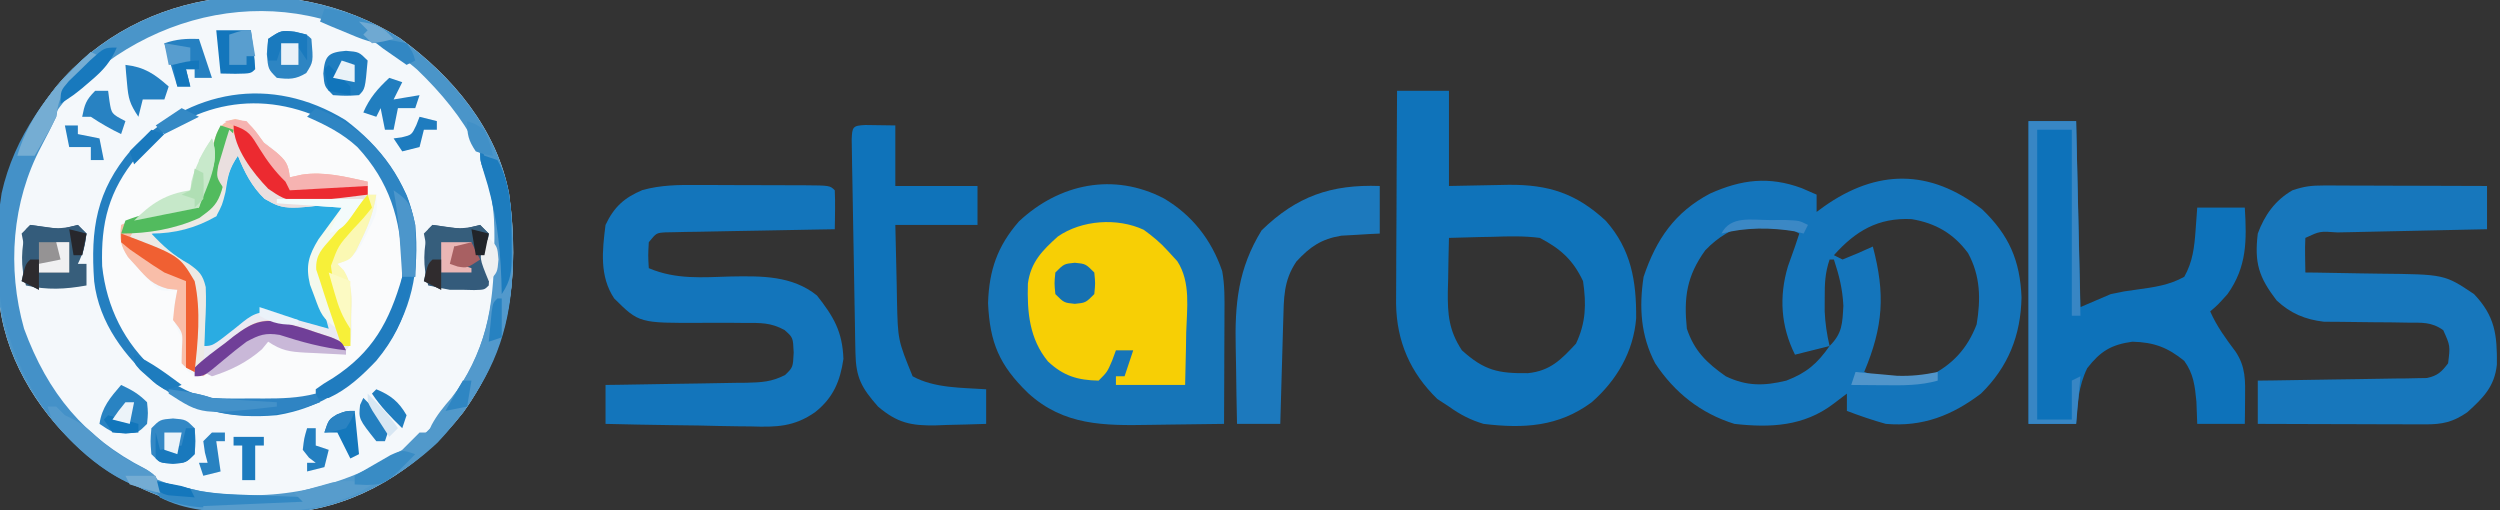 <?xml version="1.0" encoding="UTF-8"?>
<svg version="1.1" xmlns="http://www.w3.org/2000/svg" width="578" height="118">
<rect width="100%" height="100%" fill="#333333" stroke="none"/>
<path d="M0 0 C12.077 8.698 22.462 20.998 25.277 36.05 C27.752 54.566 25.735 71.12 14.656 86.539 C5.532 98.081 -6.702 106.697 -21.438 109.188 C-40.775 111.184 -56.877 108.461 -72.438 96.188 C-82.535 87.905 -90.689 75.268 -92.438 62.188 C-94.147 42.741 -91.845 26.882 -79.438 11.188 C-59.873 -12.145 -25.312 -15.942 0 0 Z " fill="#F4F8FB" transform="translate(92.438,8.812)"/>
<path d="M0 0 C6.231 5.948 8.798 11.859 9.125 20.375 C8.961 29.165 6.039 36.479 -0.25 42.625 C-6.932 47.686 -13.747 50.358 -22.25 49.625 C-25.312 48.777 -28.282 47.756 -31.25 46.625 C-31.25 45.305 -31.25 43.985 -31.25 42.625 C-32.281 43.409 -33.312 44.193 -34.375 45 C-41.212 50.196 -48.966 50.561 -57.25 49.625 C-65.035 47.21 -71.098 42.395 -75.566 35.633 C-78.916 29.261 -79.326 22.673 -78.25 15.625 C-75.324 6.919 -71.018 0.672 -62.898 -3.617 C-55.578 -6.903 -49.271 -7.661 -41.688 -4.875 C-39.986 -4.133 -39.986 -4.133 -38.25 -3.375 C-38.25 -2.055 -38.25 -0.735 -38.25 0.625 C-37.693 0.215 -37.136 -0.195 -36.562 -0.617 C-24.292 -9.281 -12.075 -9.358 0 0 Z M-34.25 10.625 C-33.26 11.12 -33.26 11.12 -32.25 11.625 C-29.89 10.689 -27.554 9.692 -25.25 8.625 C-22.341 19.612 -22.832 27.074 -27.25 37.625 C-21.938 39.506 -17.748 40.14 -12.25 38.625 C-6.84 35.973 -3.395 32.223 -1.25 26.625 C-0.277 20.786 -0.36 15.394 -3.25 10.125 C-6.592 5.606 -10.767 3.203 -16.297 2.285 C-24.026 1.911 -29.248 5.017 -34.25 10.625 Z M-64 9.5 C-68.288 15.455 -68.983 20.385 -68.25 27.625 C-66.489 32.81 -63.692 35.49 -59.25 38.625 C-54.374 40.957 -50.388 40.869 -45.25 39.625 C-40.561 37.822 -38.13 35.724 -35.25 31.625 C-37.89 32.285 -40.53 32.945 -43.25 33.625 C-46.535 27.056 -46.964 20.157 -44.875 13.188 C-44.351 11.661 -43.811 10.139 -43.25 8.625 C-42.92 7.635 -42.59 6.645 -42.25 5.625 C-50.027 1.209 -57.976 3.202 -64 9.5 Z M-35.25 11.625 C-36.314 14.816 -36.383 17.15 -36.375 20.5 C-36.378 21.529 -36.38 22.557 -36.383 23.617 C-36.26 26.4 -35.879 28.917 -35.25 31.625 C-32.29 28.665 -32.297 26.452 -32.062 22.312 C-32.263 18.362 -33.029 15.364 -34.25 11.625 C-34.58 11.625 -34.91 11.625 -35.25 11.625 Z " fill="#1475BB" transform="translate(458.25,48.375)"/>
<path d="M0 0 C6.496 3.839 10.998 9.56 13.462 16.794 C14.072 20.101 14.013 23.377 13.988 26.727 C13.987 27.453 13.985 28.18 13.984 28.929 C13.978 31.242 13.966 33.554 13.953 35.867 C13.948 37.439 13.944 39.01 13.939 40.582 C13.928 44.427 13.911 48.272 13.891 52.117 C9.641 52.192 5.391 52.246 1.14 52.282 C-0.302 52.297 -1.744 52.317 -3.186 52.344 C-13.827 52.532 -23.134 52.561 -31.422 44.992 C-38.035 38.585 -40.264 33.374 -40.672 24.18 C-40.427 16.619 -38.523 11.03 -33.535 5.312 C-24.169 -3.464 -11.595 -6.048 0 0 Z " fill="#1675B8" transform="translate(269.109,45.883)"/>
<path d="M0 0 C3.96 0 7.92 0 12 0 C12 7.26 12 14.52 12 22 C18.88 21.882 18.88 21.882 25.76 21.73 C34.978 21.651 41.379 23.68 48.238 30.027 C54.131 36.625 55.363 44.047 55.277 52.641 C54.642 60.334 50.783 66.944 45 72 C37.349 77.67 29.267 78.127 20 77 C16.945 76.083 14.581 74.854 12 73 C10.67 72.134 10.67 72.134 9.312 71.25 C3.054 65.161 -0.078 57.984 -0.227 49.27 C-0.227 46.974 -0.216 44.678 -0.195 42.383 C-0.192 41.171 -0.19 39.958 -0.187 38.709 C-0.176 34.848 -0.15 30.986 -0.125 27.125 C-0.115 24.503 -0.106 21.88 -0.098 19.258 C-0.076 12.838 -0.041 6.419 0 0 Z M12 34 C11.912 37.208 11.859 40.416 11.812 43.625 C11.787 44.529 11.762 45.432 11.736 46.363 C11.678 51.686 11.972 55.415 15 60 C20.175 64.671 23.396 65.358 30.238 65.277 C35.437 64.755 37.958 62.124 41.375 58.438 C43.678 53.566 43.774 49.298 43 44 C40.667 39.064 37.802 36.523 33 34 C29.359 33.525 25.789 33.621 22.125 33.75 C21.15 33.768 20.176 33.786 19.172 33.805 C16.78 33.852 14.391 33.917 12 34 Z " fill="#0F73BA" transform="translate(323,21)"/>
<path d="M0 0 C3.681 0.701 4.458 2.521 6.625 5.5 C7.512 6.181 8.399 6.861 9.312 7.562 C11.729 9.587 12.296 10.433 12.625 13.5 C13.553 13.294 14.481 13.088 15.438 12.875 C20.623 12.096 25.565 13.393 30.625 14.5 C30.625 15.49 30.625 16.48 30.625 17.5 C31.285 17.5 31.945 17.5 32.625 17.5 C32.016 21.263 30.937 24.335 29.25 27.75 C28.83 28.621 28.41 29.493 27.977 30.391 C26.625 32.5 26.625 32.5 23.625 33.5 C24.115 34.001 24.605 34.503 25.109 35.02 C27.16 38.375 26.991 41.383 26.875 45.188 C26.87 45.877 26.865 46.566 26.859 47.275 C26.78 52.345 26.78 52.345 25.625 53.5 C20.256 53.033 15.39 51.59 10.273 49.926 C6.959 49.393 5.569 49.92 2.625 51.5 C0.812 52.818 -0.96 54.197 -2.688 55.625 C-3.571 56.349 -4.454 57.074 -5.363 57.82 C-6.359 58.652 -6.359 58.652 -7.375 59.5 C-11.25 57.625 -11.25 57.625 -12.375 56.5 C-12.344 54.829 -12.344 54.829 -12.312 53.125 C-12.05 49.402 -12.05 49.402 -14.375 46.5 C-14 42.812 -14 42.812 -13.375 39.5 C-14.111 39.423 -14.847 39.345 -15.605 39.266 C-19.063 38.31 -20.335 36.926 -22.688 34.25 C-23.734 33.098 -23.734 33.098 -24.801 31.922 C-26.591 29.168 -26.712 27.719 -26.375 24.5 C-20.488 21.924 -14.814 20.344 -8.375 20.5 C-8.109 19.308 -7.844 18.115 -7.57 16.887 C-7.214 15.32 -6.857 13.754 -6.5 12.188 C-6.326 11.402 -6.152 10.616 -5.973 9.807 C-5.712 8.671 -5.712 8.671 -5.445 7.512 C-5.288 6.815 -5.131 6.119 -4.969 5.401 C-4.005 2.316 -3.253 0.685 0 0 Z " fill="#EAEAF2" transform="translate(54.375,27.5)"/>
<path d="M0 0 C7.035 5.77 13.93 12.805 15.036 22.211 C15.918 34.11 14.526 43.113 6.812 52.562 C-0.227 59.784 -7.201 63.477 -17.302 63.968 C-25.585 64.074 -32.351 63.378 -39.188 58.312 C-40.257 57.585 -40.257 57.585 -41.348 56.844 C-48.01 51.763 -52.735 43.601 -54.188 35.312 C-55.093 23.52 -53.742 15.236 -46.125 6.062 C-34.085 -6.554 -14.811 -10.473 0 0 Z M-26.188 -1.688 C-27.973 0.991 -28.579 2.316 -29.258 5.324 C-29.519 6.46 -29.519 6.46 -29.785 7.619 C-30.046 8.798 -30.046 8.798 -30.312 10 C-30.494 10.797 -30.676 11.595 -30.863 12.416 C-31.31 14.38 -31.75 16.346 -32.188 18.312 C-33.406 18.457 -34.624 18.601 -35.879 18.75 C-38.999 19.141 -42.055 19.622 -45.125 20.312 C-46.252 20.56 -46.252 20.56 -47.402 20.812 C-49.196 21.158 -49.196 21.158 -50.188 22.312 C-50.696 25.768 -50.356 27.066 -48.359 29.988 C-47.56 30.858 -46.761 31.729 -45.938 32.625 C-45.149 33.508 -44.36 34.391 -43.547 35.301 C-41.197 37.745 -41.197 37.745 -37.188 37.312 C-37.394 38.385 -37.6 39.458 -37.812 40.562 C-38.202 44.461 -37.949 45.1 -36.188 48.312 C-36.208 49.323 -36.229 50.334 -36.25 51.375 C-36.485 54.33 -36.485 54.33 -34.688 56.188 C-34.193 56.559 -33.697 56.93 -33.188 57.312 C-29.635 55.74 -26.9 53.542 -23.875 51.125 C-18.703 47.339 -18.703 47.339 -14.5 47.125 C-11.33 48.261 -8.179 49.43 -5.051 50.676 C-2.681 51.485 -0.667 51.613 1.812 51.312 C3.784 49.341 3.042 45.685 3.062 43 C3.083 42.323 3.104 41.645 3.125 40.947 C3.158 36.76 2.776 34.346 -0.188 31.312 C0.416 31.083 1.019 30.854 1.641 30.617 C4.42 28.947 5.167 27.34 6.562 24.438 C6.99 23.574 7.418 22.71 7.859 21.82 C9.049 19.136 9.049 19.136 8.812 15.312 C8.152 15.312 7.492 15.312 6.812 15.312 C6.812 14.322 6.812 13.332 6.812 12.312 C0.509 10.933 -4.837 9.901 -11.188 11.312 C-11.394 10.591 -11.6 9.869 -11.812 9.125 C-13.584 5.502 -16.052 3.795 -19.188 1.312 C-19.848 0.323 -20.508 -0.667 -21.188 -1.688 C-23.688 -2.188 -23.688 -2.188 -26.188 -1.688 Z " fill="#FAFBFC" transform="translate(78.188,29.688)"/>
<path d="M0 0 C0.841 0 1.681 0 2.547 0 C3.451 0.005 4.354 0.011 5.284 0.016 C6.212 0.017 7.14 0.019 8.097 0.02 C11.062 0.026 14.026 0.038 16.991 0.051 C19.001 0.056 21.011 0.061 23.021 0.065 C27.949 0.076 32.876 0.093 37.804 0.114 C37.804 3.414 37.804 6.714 37.804 10.114 C36.567 10.139 35.33 10.164 34.056 10.189 C29.485 10.283 24.913 10.384 20.342 10.486 C18.36 10.529 16.378 10.571 14.396 10.611 C11.554 10.668 8.712 10.732 5.87 10.797 C4.533 10.822 4.533 10.822 3.168 10.848 C-0.836 10.55 -0.836 10.55 -4.196 12.114 C-4.268 13.466 -4.28 14.822 -4.259 16.176 C-4.238 17.475 -4.217 18.775 -4.196 20.114 C-3.299 20.123 -2.402 20.132 -1.477 20.142 C1.885 20.186 5.247 20.248 8.609 20.321 C10.058 20.349 11.507 20.37 12.956 20.385 C27.981 20.54 27.981 20.54 34.804 25.114 C39.67 30.229 40.157 34.56 40.085 41.387 C39.559 46.492 36.912 49.113 33.241 52.426 C29.931 54.718 27.444 55.239 23.516 55.227 C22.655 55.227 21.795 55.227 20.908 55.227 C19.983 55.222 19.058 55.216 18.105 55.211 C17.155 55.21 16.204 55.208 15.225 55.207 C12.189 55.201 9.153 55.189 6.116 55.176 C4.059 55.171 2.001 55.166 -0.057 55.162 C-5.104 55.151 -10.15 55.134 -15.196 55.114 C-15.196 51.814 -15.196 48.514 -15.196 45.114 C-13.97 45.099 -12.743 45.084 -11.48 45.069 C-6.934 45.011 -2.389 44.934 2.156 44.851 C4.124 44.818 6.092 44.79 8.061 44.767 C10.888 44.734 13.715 44.681 16.542 44.625 C17.424 44.619 18.305 44.612 19.213 44.606 C20.444 44.576 20.444 44.576 21.7 44.546 C22.421 44.535 23.143 44.524 23.887 44.512 C26.375 43.995 27.276 43.116 28.804 41.114 C29.312 37.06 29.312 37.06 27.682 33.451 C24.93 31.491 22.731 31.728 19.378 31.707 C17.471 31.674 17.471 31.674 15.525 31.641 C14.18 31.63 12.836 31.621 11.491 31.614 C8.87 31.596 6.249 31.565 3.628 31.52 C2.464 31.513 1.299 31.506 0.1 31.498 C-4.235 30.992 -7.633 29.572 -10.841 26.578 C-14.978 21.168 -16.005 17.881 -15.196 11.114 C-13.611 6.818 -11.197 3.437 -7.196 1.114 C-4.44 0.195 -2.836 -0.009 0 0 Z " fill="#1777BC" transform="translate(537.196,42.886)"/>
<path d="M0 0 C0.877 0 1.754 0.001 2.658 0.001 C4.501 0.004 6.344 0.012 8.187 0.025 C11.02 0.043 13.852 0.045 16.686 0.045 C18.478 0.05 20.27 0.056 22.062 0.062 C22.913 0.064 23.764 0.065 24.641 0.066 C30.583 0.114 30.583 0.114 31.699 1.23 C31.771 2.75 31.783 4.272 31.762 5.793 C31.753 6.619 31.744 7.446 31.734 8.297 C31.723 8.935 31.711 9.573 31.699 10.23 C29.852 10.26 29.852 10.26 27.967 10.291 C23.409 10.366 18.85 10.455 14.292 10.548 C12.317 10.586 10.342 10.621 8.367 10.652 C5.532 10.698 2.698 10.756 -0.137 10.816 C-1.466 10.834 -1.466 10.834 -2.823 10.851 C-3.644 10.871 -4.464 10.891 -5.31 10.912 C-6.034 10.925 -6.758 10.938 -7.504 10.952 C-9.552 11.088 -9.552 11.088 -11.301 13.23 C-11.468 16.314 -11.468 16.314 -11.301 19.23 C-5 21.906 1.042 21.344 7.736 21.152 C14.823 21.029 21.866 20.952 27.574 25.543 C31.413 30.397 33.488 33.899 33.699 40.23 C32.934 45.39 31.342 49.172 27.221 52.471 C22.332 55.942 18.138 56.013 12.293 55.816 C11.328 55.808 10.362 55.799 9.368 55.791 C6.31 55.757 3.256 55.682 0.199 55.605 C-1.884 55.575 -3.967 55.548 -6.051 55.523 C-11.135 55.458 -16.218 55.354 -21.301 55.23 C-21.301 52.26 -21.301 49.29 -21.301 46.23 C-20.14 46.216 -18.98 46.201 -17.784 46.186 C-13.475 46.128 -9.167 46.051 -4.858 45.968 C-2.994 45.935 -1.129 45.907 0.735 45.884 C3.416 45.85 6.096 45.798 8.777 45.742 C9.61 45.736 10.442 45.729 11.3 45.723 C14.761 45.635 17.121 45.531 20.226 43.917 C22.034 42.156 22.034 42.156 22.199 38.73 C22.05 35.272 22.05 35.272 20.087 33.533 C16.918 31.804 14.594 31.877 10.992 31.895 C9.029 31.875 9.029 31.875 7.025 31.855 C4.958 31.852 2.892 31.855 0.825 31.87 C-13.54 31.932 -13.54 31.932 -19.301 26.23 C-22.711 21.115 -22.065 15.185 -21.301 9.23 C-19.352 5.091 -16.959 2.925 -12.763 1.168 C-8.421 -0.008 -4.475 -0.038 0 0 Z " fill="#1375BB" transform="translate(161.301,42.77)"/>
<path d="M0 0 C3.63 0 7.26 0 11 0 C11.33 14.19 11.66 28.38 12 43 C14.31 42.01 16.62 41.02 19 40 C22.133 39.34 22.133 39.34 25.125 38.938 C29.022 38.406 32.533 37.925 36 36 C37.967 32.507 38.339 29.146 38.625 25.188 C38.811 22.62 38.811 22.62 39 20 C42.63 20 46.26 20 50 20 C50.455 27.588 50.519 33.649 46 40 C43.75 42.5 43.75 42.5 42 44 C43.52 47.455 45.626 50.315 47.879 53.316 C50.241 56.864 50.107 60.061 50.062 64.188 C50.053 65.274 50.044 66.361 50.035 67.48 C50.024 68.312 50.012 69.143 50 70 C46.37 70 42.74 70 39 70 C38.938 68.309 38.876 66.618 38.812 64.875 C38.463 61.258 38.16 58.414 36 55.438 C32.128 52.291 28.98 51.133 24 51 C19.084 51.692 16.624 53.2 13.562 57.125 C11.541 61.284 11.281 65.427 11 70 C7.37 70 3.74 70 0 70 C0 46.9 0 23.8 0 0 Z " fill="#0D72BA" transform="translate(469,28)"/>
<path d="M0 0 C12.077 8.698 22.462 20.998 25.277 36.05 C27.752 54.566 25.735 71.12 14.656 86.539 C5.532 98.081 -6.702 106.697 -21.438 109.188 C-40.775 111.184 -56.877 108.461 -72.438 96.188 C-82.535 87.905 -90.689 75.268 -92.438 62.188 C-94.147 42.741 -91.845 26.882 -79.438 11.188 C-59.873 -12.145 -25.312 -15.942 0 0 Z M-76.438 13.188 C-88.26 27.195 -90.704 42.469 -89.438 60.188 C-87.05 74.112 -79.348 86.343 -68.438 95.188 C-53.723 105.577 -38.671 107.985 -21.004 105.754 C-5.825 102.508 5.773 93.627 14.562 81.188 C20.63 71.1 23.136 61.097 23.062 49.375 C23.054 47.791 23.054 47.791 23.045 46.175 C22.678 30.12 15.405 18.235 3.945 7.223 C-20.513 -13.667 -54.89 -9.195 -76.438 13.188 Z " fill="#4A95C9" transform="translate(92.438,8.812)"/>
<path d="M0 0 C2.106 1.519 3.83 2.944 5.574 4.871 C6.301 5.665 7.028 6.459 7.777 7.277 C10.913 12.14 9.987 18.198 9.824 23.746 C9.806 24.911 9.788 26.077 9.77 27.277 C9.723 30.142 9.651 33.007 9.574 35.871 C4.294 35.871 -0.986 35.871 -6.426 35.871 C-6.426 35.211 -6.426 34.551 -6.426 33.871 C-5.766 33.871 -5.106 33.871 -4.426 33.871 C-3.766 31.891 -3.106 29.911 -2.426 27.871 C-3.746 27.871 -5.066 27.871 -6.426 27.871 C-6.715 28.655 -7.003 29.439 -7.301 30.246 C-8.426 32.871 -8.426 32.871 -10.426 34.871 C-15.258 34.778 -18.558 33.796 -22.137 30.438 C-26.436 25.214 -26.977 18.991 -26.777 12.422 C-26.091 7.439 -23.469 4.813 -19.863 1.559 C-14.339 -2.266 -6.109 -2.843 0 0 Z " fill="#F7CF05" transform="translate(264.426,53.129)"/>
<path d="M0 0 C3.467 0.049 3.467 0.049 6.934 0.098 C6.934 4.718 6.934 9.338 6.934 14.098 C13.204 14.098 19.474 14.098 25.934 14.098 C25.934 17.068 25.934 20.038 25.934 23.098 C19.664 23.098 13.394 23.098 6.934 23.098 C7.021 27.619 7.128 32.139 7.246 36.66 C7.269 37.937 7.291 39.214 7.314 40.529 C7.522 49.736 7.522 49.736 10.934 58.098 C15.98 60.873 22.266 60.714 27.934 61.098 C27.934 63.738 27.934 66.378 27.934 69.098 C24.891 69.206 21.852 69.285 18.809 69.348 C17.953 69.381 17.097 69.415 16.215 69.449 C10.578 69.536 7.393 68.888 2.934 65.098 C-0.899 60.747 -2.181 58.401 -2.288 52.654 C-2.311 51.516 -2.334 50.378 -2.358 49.206 C-2.378 47.973 -2.398 46.739 -2.418 45.469 C-2.441 44.209 -2.464 42.949 -2.488 41.651 C-2.536 38.983 -2.582 36.316 -2.624 33.649 C-2.679 30.223 -2.743 26.797 -2.809 23.372 C-2.871 20.113 -2.925 16.853 -2.98 13.594 C-3.004 12.358 -3.028 11.123 -3.053 9.85 C-3.07 8.716 -3.087 7.581 -3.104 6.412 C-3.121 5.408 -3.138 4.403 -3.155 3.368 C-3.04 0.432 -2.933 0.139 0 0 Z " fill="#0F73BA" transform="translate(200.066,28.902)"/>
<path d="M0 0 C2.757 2.603 4.864 4.739 6.625 8.125 C9.173 11.209 9.415 11.423 13.109 11.805 C14.656 11.858 16.203 11.88 17.75 11.875 C18.543 11.896 19.336 11.916 20.152 11.938 C22.101 11.984 24.051 11.996 26 12 C22.289 18.68 22.289 18.68 19.688 21.562 C17.739 23.866 17.739 23.866 18.062 26.625 C18.372 27.739 18.681 28.852 19 30 C19.247 30.933 19.495 31.867 19.75 32.828 C20.478 35.559 21.231 38.281 22 41 C21.264 40.795 20.528 40.59 19.77 40.379 C18.794 40.109 17.818 39.84 16.812 39.562 C15.85 39.296 14.887 39.029 13.895 38.754 C12.939 38.505 11.984 38.256 11 38 C10.172 37.722 9.345 37.443 8.492 37.156 C4.764 36.922 3.175 38.653 0.312 40.938 C-4.837 45 -4.837 45 -7 45 C-6.945 43.938 -6.889 42.876 -6.832 41.781 C-6.535 33.318 -6.535 33.318 -10.516 26.227 C-13.51 24.096 -13.51 24.096 -16.629 22.383 C-17.411 21.926 -18.194 21.47 -19 21 C-19 20.34 -19 19.68 -19 19 C-16.876 18.33 -14.751 17.664 -12.625 17 C-11.442 16.629 -10.258 16.258 -9.039 15.875 C-6 15 -6 15 -4 15 C-3.897 14.196 -3.794 13.391 -3.688 12.562 C-2.849 8.218 -1.472 4.165 0 0 Z " fill="#2AACE2" transform="translate(54,35)"/>
<path d="M0 0 C0 3.63 0 7.26 0 11 C-1.212 11.056 -1.212 11.056 -2.449 11.113 C-3.518 11.179 -4.586 11.245 -5.688 11.312 C-6.743 11.371 -7.799 11.429 -8.887 11.488 C-13.492 12.245 -16.117 14.043 -19.25 17.438 C-22.269 21.858 -22.165 25.879 -22.316 31.172 C-22.337 31.854 -22.358 32.537 -22.379 33.24 C-22.445 35.41 -22.504 37.58 -22.562 39.75 C-22.606 41.225 -22.649 42.701 -22.693 44.176 C-22.8 47.784 -22.902 51.392 -23 55 C-26.3 55 -29.6 55 -33 55 C-33.1 50.626 -33.172 46.252 -33.22 41.877 C-33.24 40.394 -33.267 38.91 -33.302 37.426 C-33.536 27.228 -32.765 19.135 -27.312 10.25 C-19.194 2.351 -11.213 -0.4 0 0 Z " fill="#1C79BD" transform="translate(319,43)"/>
<path d="M0 0 C8.158 6.127 14.22 14.11 16.168 24.27 C17.217 35.026 15.288 44.275 8.961 53.102 C2.289 61.169 -5.413 66.57 -15.832 68.27 C-26.388 69.192 -35.027 67.317 -43.645 61.02 C-50.896 54.921 -56.93 46.981 -58.06 37.324 C-58.94 25.299 -57.57 16.326 -49.52 6.957 C-36.078 -7.01 -17.226 -10.526 0 0 Z M-48.207 8.52 C-54.653 16.362 -56.544 23.691 -56.215 33.805 C-55.157 43.384 -51.097 51.552 -43.914 57.988 C-34.476 65.436 -25.818 66.401 -14.122 65.571 C-6.362 64.549 0.498 59.971 5.703 54.27 C12.83 44.539 14.619 34.054 13.168 22.27 C10.42 13.165 4.726 5.664 -3.391 0.707 C-19.159 -7.54 -35.969 -4.333 -48.207 8.52 Z " fill="#247FC0" transform="translate(79.832,27.73)"/>
<path d="M0 0 C3.681 0.701 4.458 2.521 6.625 5.5 C7.512 6.181 8.399 6.861 9.312 7.562 C11.729 9.587 12.296 10.433 12.625 13.5 C13.553 13.294 14.481 13.088 15.438 12.875 C20.623 12.096 25.565 13.393 30.625 14.5 C30.625 15.49 30.625 16.48 30.625 17.5 C12.838 19.734 12.838 19.734 7.649 16.126 C4.138 12.405 1.801 8.099 -0.375 3.5 C-0.611 4.741 -0.847 5.983 -1.09 7.262 C-4.031 19.888 -4.031 19.888 -8.328 22.843 C-13.158 24.933 -18.18 25.817 -23.375 26.5 C-21.289 28.8 -19.623 30.383 -16.797 31.719 C-13.45 33.324 -11.641 34.517 -9.375 37.5 C-8.066 44.036 -8.768 50.907 -9.375 57.5 C-8.373 56.694 -7.372 55.889 -6.34 55.059 C-4.998 54.017 -3.656 52.977 -2.312 51.938 C-1.327 51.138 -1.327 51.138 -0.322 50.322 C3.118 47.695 4.783 46.491 9.223 46.539 C10.907 47.015 10.907 47.015 12.625 47.5 C13.705 47.798 14.785 48.096 15.898 48.402 C16.922 48.744 17.945 49.086 19 49.438 C20.039 49.777 21.078 50.116 22.148 50.465 C24.625 51.5 24.625 51.5 25.625 53.5 C20.262 52.904 15.407 51.595 10.273 49.926 C6.959 49.393 5.569 49.92 2.625 51.5 C0.812 52.818 -0.96 54.197 -2.688 55.625 C-3.571 56.349 -4.454 57.074 -5.363 57.82 C-6.359 58.652 -6.359 58.652 -7.375 59.5 C-11.25 57.625 -11.25 57.625 -12.375 56.5 C-12.344 54.829 -12.344 54.829 -12.312 53.125 C-12.05 49.402 -12.05 49.402 -14.375 46.5 C-14 42.812 -14 42.812 -13.375 39.5 C-14.111 39.423 -14.847 39.345 -15.605 39.266 C-19.063 38.31 -20.335 36.926 -22.688 34.25 C-23.734 33.098 -23.734 33.098 -24.801 31.922 C-26.591 29.168 -26.712 27.719 -26.375 24.5 C-20.488 21.924 -14.814 20.344 -8.375 20.5 C-8.109 19.308 -7.844 18.115 -7.57 16.887 C-7.214 15.32 -6.857 13.754 -6.5 12.188 C-6.326 11.402 -6.152 10.616 -5.973 9.807 C-5.712 8.671 -5.712 8.671 -5.445 7.512 C-5.288 6.815 -5.131 6.119 -4.969 5.401 C-4.005 2.316 -3.253 0.685 0 0 Z " fill="#F9BEA9" transform="translate(54.375,27.5)"/>
<path d="M0 0 C0.495 0.99 0.495 0.99 1 2 C1.99 2.33 2.98 2.66 4 3 C7.347 9.734 7.547 17.319 7.5 24.688 C7.494 25.74 7.487 26.792 7.48 27.876 C7.109 43.826 1.097 56.643 -9.812 68.312 C-22.07 79.762 -35.808 84.41 -52.312 84.5 C-53.314 84.506 -54.316 84.513 -55.348 84.519 C-61.678 84.411 -68.292 83.98 -74 81 C-75.275 78.893 -75.275 78.893 -76 77 C-75.408 77.133 -74.817 77.266 -74.207 77.402 C-73.417 77.579 -72.627 77.756 -71.812 77.938 C-71.035 78.112 -70.258 78.286 -69.457 78.465 C-68.646 78.641 -67.835 78.818 -67 79 C-66.263 79.182 -65.525 79.364 -64.766 79.551 C-47.972 82.279 -32.295 79.232 -18 70 C-16.659 68.675 -15.323 67.344 -14 66 C-13.34 66 -12.68 66 -12 66 C-11.738 65.421 -11.477 64.842 -11.207 64.246 C-9.93 61.871 -8.45 60.099 -6.688 58.062 C1.29 48.036 3.19 36.685 3.25 24.312 C3.271 23.261 3.291 22.21 3.312 21.127 C3.342 15.209 2.857 10.344 0.647 4.829 C0 3 0 3 0 0 Z " fill="#5199CB" transform="translate(111,34)"/>
<path d="M0 0 C0.66 0.33 1.32 0.66 2 1 C1.362 1.592 0.724 2.183 0.066 2.793 C-0.76 3.583 -1.586 4.373 -2.438 5.188 C-3.261 5.965 -4.085 6.742 -4.934 7.543 C-7.222 10.264 -7.439 11.571 -8 15 C-9.102 17.311 -10.229 19.56 -11.438 21.812 C-18.258 34.642 -19.394 49.959 -15.438 64 C-9.982 78.878 -1.51 89.182 12.594 96.395 C15 98 15 98 15.844 100.199 C15.895 100.793 15.947 101.388 16 102 C4.98 100.041 -4.698 90.989 -11.062 82.129 C-21.093 66.769 -23.533 50.747 -20.621 32.642 C-17.709 19.569 -9.776 8.84 0 0 Z " fill="#4491C8" transform="translate(21,12)"/>
<path d="M0 0 C3.63 0 7.26 0 11 0 C11.33 14.85 11.66 29.7 12 45 C11.34 45 10.68 45 10 45 C10 30.81 10 16.62 10 2 C7.36 2 4.72 2 2 2 C2 24.11 2 46.22 2 69 C4.64 69 7.28 69 10 69 C10 66.03 10 63.06 10 60 C10.99 59.505 10.99 59.505 12 59 C11.67 62.63 11.34 66.26 11 70 C7.37 70 3.74 70 0 70 C0 46.9 0 23.8 0 0 Z " fill="#3886C4" transform="translate(469,28)"/>
<path d="M0 0 C4.718 4.301 4.718 4.301 5.93 7.301 C7.306 10.451 8.203 11.926 11 14 C17.844 15.48 25.034 15.194 32 15 C32 15.33 32 15.66 32 16 C12.971 18.678 12.971 18.678 8.173 15.968 C5.232 13.161 3.494 9.734 2 6 C-0.108 9.162 -0.308 10.772 -0.875 14.438 C-1.617 17.391 -1.617 17.391 -3 20 C-7.659 22.719 -12.614 24 -18 24 C-15.219 26.949 -12.899 29.059 -9.344 31 C-6.947 32.687 -6.123 33.486 -5.434 36.37 C-5.311 39.214 -5.389 41.972 -5.562 44.812 C-5.61 46.281 -5.61 46.281 -5.658 47.779 C-5.74 50.189 -5.855 52.593 -6 55 C-6.66 55 -7.32 55 -8 55 C-7.957 54.447 -7.914 53.893 -7.87 53.323 C-6.92 42.7 -6.92 42.7 -10.421 33.071 C-14.164 29.618 -18.448 27.232 -23 25 C-22 23 -22 23 -19.199 21.93 C-18.04 21.582 -16.881 21.234 -15.688 20.875 C-14.536 20.522 -13.385 20.169 -12.199 19.805 C-9 19 -9 19 -5 19 C-4.723 17.88 -4.446 16.76 -4.16 15.605 C-3.794 14.133 -3.428 12.66 -3.062 11.188 C-2.88 10.45 -2.698 9.712 -2.51 8.951 C-1.758 5.929 -0.985 2.955 0 0 Z " fill="#ECEAE5" transform="translate(53,30)"/>
<path d="M0 0 C1.64 0.247 1.64 0.247 3.312 0.5 C6.606 0.947 7.956 0.789 11 0 C11.66 0.66 12.32 1.32 13 2 C12.713 4.007 12.381 6.009 12 8 C12.33 8.33 12.66 8.66 13 9 C13.125 11.5 13.125 11.5 13 14 C12 15 12 15 9.625 15.062 C8.759 15.042 7.893 15.021 7 15 C6.01 15 5.02 15 4 15 C2.329 14.689 0.661 14.359 -1 14 C-2.29 9.485 -2.105 5.541 -1 1 C-0.67 0.67 -0.34 0.34 0 0 Z " fill="#345B7B" transform="translate(100,52)"/>
<path d="M0 0 C1.64 0.247 1.64 0.247 3.312 0.5 C6.606 0.947 7.956 0.789 11 0 C11.66 0.66 12.32 1.32 13 2 C12.673 4.616 12.18 6.641 11 9 C11.66 9 12.32 9 13 9 C13 10.65 13 12.3 13 14 C7.951 14.898 4.016 15.085 -1 14 C-2.29 9.485 -2.105 5.541 -1 1 C-0.67 0.67 -0.34 0.34 0 0 Z " fill="#375E7B" transform="translate(7,52)"/>
<path d="M0 0 C0.33 0.66 0.66 1.32 1 2 C1.99 2.33 2.98 2.66 4 3 C7.348 9.735 7.546 17.319 7.5 24.688 C7.495 25.738 7.49 26.788 7.485 27.869 C7.204 40.492 3.925 50.951 -4 61 C-5.32 60.67 -6.64 60.34 -8 60 C-7.625 59.524 -7.25 59.049 -6.863 58.559 C1.143 47.607 3.437 36.927 3.5 23.625 C3.506 22.615 3.513 21.605 3.519 20.564 C3.423 14.889 2.723 10.146 0.639 4.853 C0 3 0 3 0 0 Z " fill="#5299CC" transform="translate(111,34)"/>
<path d="M0 0 C0.66 0 1.32 0 2 0 C1.391 3.763 0.312 6.835 -1.375 10.25 C-1.795 11.121 -2.215 11.993 -2.648 12.891 C-4 15 -4 15 -7 16 C-6.509 16.5 -6.018 17 -5.512 17.516 C-3.457 20.893 -3.672 23.928 -3.812 27.75 C-3.826 28.447 -3.84 29.145 -3.854 29.863 C-3.889 31.576 -3.943 33.288 -4 35 C-4.66 35 -5.32 35 -6 35 C-6.816 32.605 -7.628 30.209 -8.438 27.812 C-8.783 26.802 -8.783 26.802 -9.135 25.771 C-9.78 23.855 -10.391 21.928 -11 20 C-11.294 19.117 -11.588 18.234 -11.891 17.324 C-12.053 13.875 -10.538 12.558 -8.312 10 C-7.607 9.175 -6.902 8.35 -6.176 7.5 C-5.458 6.675 -4.74 5.85 -4 5 C-3.292 4.072 -2.585 3.144 -1.855 2.188 C-1.243 1.466 -0.631 0.744 0 0 Z " fill="#FBF8B3" transform="translate(85,45)"/>
<path d="M0 0 C2.25 -0.312 2.25 -0.312 5 0 C7 2.25 7 2.25 9 5 C9.887 5.681 10.774 6.361 11.688 7.062 C14.104 9.087 14.671 9.933 15 13 C15.928 12.794 16.856 12.588 17.812 12.375 C22.998 11.596 27.94 12.893 33 14 C33 14.99 33 15.98 33 17 C15.278 19.226 15.278 19.226 10.024 15.658 C6.499 12.004 2 6.233 2 1 C1.34 0.67 0.68 0.34 0 0 Z " fill="#F6B3B1" transform="translate(52,28)"/>
<path d="M0 0 C10.003 3.639 16.501 10.697 21.031 20.152 C23.451 26.347 23.3 32.429 23 39 C22.01 39 21.02 39 20 39 C19.996 37.693 19.996 37.693 19.992 36.359 C19.643 25.602 17.045 17.015 9.625 9 C6.118 5.791 2.335 3.901 -2 2 C-1.34 1.34 -0.68 0.68 0 0 Z " fill="#2E85C3" transform="translate(73,25)"/>
<path d="M0 0 C0.66 0 1.32 0 2 0 C2.66 0.66 3.32 1.32 4 2 C4.938 2.454 4.938 2.454 5.895 2.918 C8.223 4.115 9.789 5.517 11.688 7.312 C15.258 10.547 18.869 12.712 23.215 14.762 C25 16 25 16 25.754 18.145 C25.876 19.063 25.876 19.063 26 20 C16.216 18.261 7.139 10.625 1 3 C0.67 2.01 0.34 1.02 0 0 Z " fill="#549ACC" transform="translate(11,94)"/>
<path d="M0 0 C2.875 0.688 2.875 0.688 3.875 1.688 C4.334 6.963 4.334 6.963 2.688 9.562 C0.257 11.071 -1.315 11.048 -4.125 10.688 C-6.125 8.688 -6.125 8.688 -6.438 5.188 C-6.334 4.032 -6.231 2.877 -6.125 1.688 C-3.125 -0.312 -3.125 -0.312 0 0 Z " fill="#2D85C3" transform="translate(68.125,7.312)"/>
<path d="M0 0 C0.33 0 0.66 0 1 0 C1.818 11.943 0.997 20.788 -7.004 30.41 C-10.282 33.838 -13.645 37.009 -18 39 C-18.99 39 -19.98 39 -21 39 C-21 38.34 -21 37.68 -21 37 C-19.242 35.738 -19.242 35.738 -16.875 34.312 C-7.812 28.375 -3.989 21.425 -1 11 C-0.406 7.326 -0.082 3.719 0 0 Z " fill="#207CBF" transform="translate(94,53)"/>
<path d="M0 0 C2.337 0.303 4.671 0.639 7 1 C8.335 0.675 9.67 0.345 11 0 C11.66 0.66 12.32 1.32 13 2 C12.625 4.625 12.625 4.625 12 7 C11.34 7 10.68 7 10 7 C10 6.01 10 5.02 10 4 C7.36 4 4.72 4 2 4 C2 7.63 2 11.26 2 15 C0.68 14.34 -0.64 13.68 -2 13 C-1.814 12.113 -1.629 11.226 -1.438 10.312 C-0.827 7.082 -0.827 7.082 -1.562 4.25 C-1.707 3.507 -1.851 2.765 -2 2 C-1.34 1.34 -0.68 0.68 0 0 Z " fill="#345C7B" transform="translate(7,52)"/>
<path d="M0 0 C2.337 0.303 4.671 0.639 7 1 C8.335 0.675 9.67 0.345 11 0 C11.66 0.66 12.32 1.32 13 2 C12.625 4.625 12.625 4.625 12 7 C11.34 7 10.68 7 10 7 C10 6.01 10 5.02 10 4 C7.36 4 4.72 4 2 4 C2 7.63 2 11.26 2 15 C0.68 14.34 -0.64 13.68 -2 13 C-1.814 12.113 -1.629 11.226 -1.438 10.312 C-0.827 7.082 -0.827 7.082 -1.562 4.25 C-1.707 3.507 -1.851 2.765 -2 2 C-1.34 1.34 -0.68 0.68 0 0 Z " fill="#365E7C" transform="translate(100,52)"/>
<path d="M0 0 C6.6 0 13.2 0 20 0 C13.305 10.738 13.305 10.738 11.207 12.543 C9.723 13.986 9.723 13.986 10.215 16.324 C10.603 17.649 10.603 17.649 11 19 C11.249 19.955 11.498 20.91 11.754 21.895 C12.154 23.339 12.154 23.339 12.562 24.812 C12.832 25.788 13.101 26.764 13.379 27.77 C13.584 28.506 13.789 29.242 14 30 C10.53 27.686 10.138 26.516 8.75 22.688 C8.394 21.743 8.038 20.798 7.672 19.824 C6.638 15.477 7.322 13.113 9.629 9.324 C12.314 5.662 12.314 5.662 15 2 C10.05 1.67 5.1 1.34 0 1 C0 0.67 0 0.34 0 0 Z " fill="#F4F9ED" transform="translate(64,46)"/>
<path d="M0 0 C3 0.25 3 0.25 5 2.25 C5.25 5.25 5.25 5.25 5 8.25 C3 10.25 3 10.25 0 10.5 C-3 10.25 -3 10.25 -5 8.25 C-5.25 5.25 -5.25 5.25 -5 2.25 C-3 0.25 -3 0.25 0 0 Z " fill="#3388C5" transform="translate(40,96.75)"/>
<path d="M0 0 C3 0.25 3 0.25 5 2.25 C4.423 8.827 4.423 8.827 3 10.25 C0.062 10.438 0.062 10.438 -3 10.25 C-5 8.25 -5 8.25 -5.25 5.25 C-4.906 1.12 -4.13 0.344 0 0 Z " fill="#1F7DBF" transform="translate(80,11.75)"/>
<path d="M0 0 C0.592 0.133 1.183 0.266 1.793 0.402 C2.583 0.579 3.373 0.756 4.188 0.938 C4.965 1.112 5.742 1.286 6.543 1.465 C7.354 1.641 8.165 1.818 9 2 C9.762 2.17 10.524 2.339 11.309 2.514 C14.074 3.013 16.712 3.207 19.52 3.316 C20.541 3.358 21.563 3.4 22.615 3.443 C24.198 3.502 24.198 3.502 25.812 3.562 C27.424 3.627 27.424 3.627 29.068 3.693 C31.712 3.799 34.356 3.901 37 4 C34.301 6.699 32.879 6.258 29.109 6.266 C27.925 6.268 26.74 6.271 25.52 6.273 C24.276 6.266 23.032 6.258 21.75 6.25 C20.522 6.258 19.293 6.265 18.027 6.273 C16.838 6.271 15.648 6.268 14.422 6.266 C13.335 6.263 12.248 6.261 11.128 6.259 C7.777 5.982 5.101 5.289 2 4 C0.625 1.875 0.625 1.875 0 0 Z " fill="#3489C4" transform="translate(35,111)"/>
<path d="M0 0 C3.469 0.458 6.674 0.891 10 2 C11.422 2.092 12.848 2.131 14.273 2.133 C15.511 2.135 15.511 2.135 16.773 2.137 C17.632 2.133 18.49 2.129 19.375 2.125 C20.651 2.131 20.651 2.131 21.953 2.137 C26.096 2.13 29.961 2.047 34 1 C34.495 1.99 34.495 1.99 35 3 C24.206 7.012 14.953 7.286 4.18 3.07 C2 2 2 2 0 0 Z " fill="#2F84C3" transform="translate(39,90)"/>
<path d="M0 0 C2.468 1.152 4.048 2.048 6 4 C6.25 6.5 6.25 6.5 6 9 C4 11 4 11 1.062 11.25 C-2 11 -2 11 -5 9 C-4.426 5.129 -2.513 2.918 0 0 Z " fill="#2983C2" transform="translate(28,89)"/>
<path d="M0 0 C1.143 0.362 2.287 0.724 3.465 1.098 C4.751 1.513 4.751 1.513 6.062 1.938 C6.062 2.268 6.062 2.598 6.062 2.938 C3.624 2.824 1.187 2.697 -1.25 2.562 C-2.285 2.516 -2.285 2.516 -3.342 2.469 C-7.007 2.256 -8.817 2.018 -11.938 -0.062 C-12.412 0.515 -12.886 1.093 -13.375 1.688 C-16.791 4.687 -20.598 6.572 -24.938 7.938 C-25.598 7.607 -26.258 7.277 -26.938 6.938 C-24.935 5.224 -22.915 3.544 -20.875 1.875 C-20.033 1.147 -20.033 1.147 -19.174 0.404 C-12.737 -4.782 -7.436 -2.377 0 0 Z " fill="#C9B8D8" transform="translate(73.938,79.062)"/>
<path d="M0 0 C0.99 0.33 1.98 0.66 3 1 C0.186 17.674 0.186 17.674 -4.904 21.391 C-10.577 23.959 -16.795 25 -23 25 C-22.505 23.515 -22.505 23.515 -22 22 C-19.453 21.051 -19.453 21.051 -16.25 20.312 C-15.203 20.061 -14.157 19.81 -13.078 19.551 C-10.297 19.053 -7.815 18.891 -5 19 C-4.723 17.796 -4.446 16.592 -4.16 15.352 C-3.794 13.776 -3.429 12.2 -3.062 10.625 C-2.88 9.831 -2.698 9.037 -2.51 8.219 C-2.333 7.458 -2.155 6.698 -1.973 5.914 C-1.81 5.212 -1.648 4.511 -1.481 3.788 C-1 2 -1 2 0 0 Z " fill="#52BB5E" transform="translate(51,29)"/>
<path d="M0 0 C4.718 4.301 4.718 4.301 5.93 7.301 C7.306 10.451 8.203 11.926 11 14 C17.844 15.48 25.034 15.194 32 15 C32 15.33 32 15.66 32 16 C12.971 18.678 12.971 18.678 8.173 15.968 C5.232 13.161 3.494 9.734 2 6 C0.055 8.918 -0.453 10.625 -1 14 C-3 11 -3 11 -2.539 8.301 C-2.237 7.315 -1.936 6.329 -1.625 5.312 C-1.329 4.319 -1.032 3.325 -0.727 2.301 C-0.487 1.542 -0.247 0.782 0 0 Z " fill="#EADFDF" transform="translate(53,30)"/>
<path d="M0 0 C2.64 0 5.28 0 8 0 C8.194 1.478 8.38 2.958 8.562 4.438 C8.667 5.261 8.771 6.085 8.879 6.934 C8.919 7.616 8.959 8.297 9 9 C8 10 8 10 4.438 10.062 C3.303 10.042 2.169 10.021 1 10 C0.67 6.7 0.34 3.4 0 0 Z " fill="#1376BC" transform="translate(50,7)"/>
<path d="M0 0 C0.33 0.99 0.66 1.98 1 3 C-0.906 5.383 -0.906 5.383 -3.5 8.125 C-6.807 11.873 -6.807 11.873 -8.484 16.441 C-7.951 21.549 -5.852 26.248 -4 31 C-4 32.32 -4 33.64 -4 35 C-4.66 35 -5.32 35 -6 35 C-6.816 32.605 -7.628 30.209 -8.438 27.812 C-8.783 26.802 -8.783 26.802 -9.135 25.771 C-9.78 23.855 -10.391 21.928 -11 20 C-11.294 19.117 -11.588 18.234 -11.891 17.324 C-12.053 13.875 -10.538 12.558 -8.312 10 C-7.607 9.175 -6.902 8.35 -6.176 7.5 C-5.458 6.675 -4.74 5.85 -4 5 C-2.66 3.339 -1.324 1.674 0 0 Z " fill="#F7F039" transform="translate(85,45)"/>
<path d="M0 0 C0.33 0.66 0.66 1.32 1 2 C1.99 2.33 2.98 2.66 4 3 C7.366 8.858 7.284 15.875 7.312 22.438 C7.318 23.231 7.323 24.024 7.329 24.842 C7.281 28.726 7.199 30.701 5 34 C4.961 32.403 4.961 32.403 4.922 30.773 C4.609 21.925 3.597 14.216 0.84 5.758 C0 3 0 3 0 0 Z " fill="#1D7CBE" transform="translate(111,34)"/>
<path d="M0 0 C2.111 5.469 -1.14 10.814 -3 16 C-10.425 17.485 -10.425 17.485 -18 19 C-13.987 14.987 -10.654 12.808 -5 12 C-4.918 11.319 -4.835 10.639 -4.75 9.938 C-3.777 6.125 -2.042 3.359 0 0 Z " fill="#C6E8C9" transform="translate(49,32)"/>
<path d="M0 0 C0.99 2.97 1.98 5.94 3 9 C1.68 9 0.36 9 -1 9 C-1 8.34 -1 7.68 -1 7 C-1.66 7 -2.32 7 -3 7 C-2.67 8.32 -2.34 9.64 -2 11 C-2.99 11 -3.98 11 -5 11 C-5.99 7.7 -6.98 4.4 -8 1 C-5.072 0.024 -3.044 -0.082 0 0 Z " fill="#2580C1" transform="translate(46,9)"/>
<path d="M0 0 C1.62 0.447 1.62 0.447 3.273 0.902 C4.297 1.244 5.32 1.586 6.375 1.938 C7.933 2.446 7.933 2.446 9.523 2.965 C12 4 12 4 13 6 C7.637 5.404 2.782 4.095 -2.352 2.426 C-5.665 1.893 -7.06 2.417 -10 4 C-11.77 5.322 -13.499 6.7 -15.188 8.125 C-19.786 12 -19.786 12 -22 12 C-22 11.34 -22 10.68 -22 10 C-19.846 7.868 -17.36 6.128 -14.938 4.312 C-14.281 3.788 -13.624 3.264 -12.947 2.725 C-8.321 -0.744 -5.818 -1.63 0 0 Z " fill="#703F98" transform="translate(67,75)"/>
<path d="M0 0 C0.66 0.33 1.32 0.66 2 1 C1.362 1.592 0.724 2.183 0.066 2.793 C-0.76 3.583 -1.586 4.373 -2.438 5.188 C-3.261 5.965 -4.085 6.742 -4.934 7.543 C-7.194 10.23 -7.491 11.606 -8 15 C-9.191 17.457 -9.191 17.457 -10.562 19.812 C-11.018 20.603 -11.473 21.393 -11.941 22.207 C-12.291 22.799 -12.64 23.39 -13 24 C-14.32 24 -15.64 24 -17 24 C-14.201 14.323 -7.322 6.705 0 0 Z " fill="#75ADD3" transform="translate(21,12)"/>
<path d="M0 0 C2.5 0.25 2.5 0.25 4.5 2.25 C4.75 4.75 4.75 4.75 4.5 7.25 C2.5 9.25 2.5 9.25 0 9.5 C-2.5 9.25 -2.5 9.25 -4.5 7.25 C-4.75 4.75 -4.75 4.75 -4.5 2.25 C-2.5 0.25 -2.5 0.25 0 0 Z " fill="#1671B1" transform="translate(248.5,60.75)"/>
<path d="M0 0 C-11.857 7.904 -25.35 6.431 -39 6 C-39 5.67 -39 5.34 -39 5 C-31.41 4.67 -23.82 4.34 -16 4 C-16.66 3.34 -17.32 2.68 -18 2 C-16.129 1.464 -14.253 0.947 -12.375 0.438 C-11.331 0.147 -10.287 -0.143 -9.211 -0.441 C-5.81 -1.033 -3.346 -0.759 0 0 Z " fill="#579CCC" transform="translate(86,112)"/>
<path d="M0 0 C3.623 1.208 4.032 2.207 6 5.375 C7.806 8.263 9.561 10.631 12 13 C12.33 13.66 12.66 14.32 13 15 C18.94 14.67 24.88 14.34 31 14 C31 14.66 31 15.32 31 16 C13.278 18.226 13.278 18.226 8.024 14.658 C4.499 11.004 0 5.233 0 0 Z " fill="#EC2A30" transform="translate(54,29)"/>
<path d="M0 0 C0.99 0.33 1.98 0.66 3 1 C2.34 2.32 1.68 3.64 1 5 C2.98 4.67 4.96 4.34 7 4 C6.67 4.99 6.34 5.98 6 7 C4.68 7 3.36 7 2 7 C1.67 8.65 1.34 10.3 1 12 C0.34 12 -0.32 12 -1 12 C-1.33 10.35 -1.66 8.7 -2 7 C-2.33 7.66 -2.66 8.32 -3 9 C-3.99 8.67 -4.98 8.34 -6 8 C-4.557 4.634 -2.667 2.49 0 0 Z " fill="#217EBF" transform="translate(90,18)"/>
<path d="M0 0 C13.479 5.076 13.479 5.076 17 11 C18.512 17.857 17.739 25.075 17 32 C16.34 31.67 15.68 31.34 15 31 C15 24.4 15 17.8 15 11 C12.525 10.01 12.525 10.01 10 9 C8.197 7.884 6.425 6.715 4.688 5.5 C3.804 4.892 2.921 4.283 2.012 3.656 C1.348 3.11 0.684 2.563 0 2 C0 1.34 0 0.68 0 0 Z " fill="#F06032" transform="translate(28,54)"/>
<path d="M0 0 C4.401 0.503 6.712 2.088 10 5 C9.67 5.99 9.34 6.98 9 8 C7.35 8 5.7 8 4 8 C3.67 9.32 3.34 10.64 3 12 C0.976 8.965 0.679 7.806 0.375 4.312 C0.3 3.504 0.225 2.696 0.148 1.863 C0.099 1.248 0.05 0.634 0 0 Z " fill="#2480C1" transform="translate(29,15)"/>
<path d="M0 0 C6.028 0.476 10.767 3.197 16 6 C14.422 7.148 14.422 7.148 12 8 C8.766 7.102 8.766 7.102 5.25 5.625 C3.494 4.902 3.494 4.902 1.703 4.164 C0.811 3.78 -0.081 3.396 -1 3 C-0.67 2.01 -0.34 1.02 0 0 Z " fill="#4090C7" transform="translate(75,2)"/>
<path d="M0 0 C2.31 0 4.62 0 7 0 C7 2.31 7 4.62 7 7 C4.69 7 2.38 7 0 7 C0 4.69 0 2.38 0 0 Z " fill="#959394" transform="translate(9,56)"/>
<path d="M0 0 C-6.769 6.952 -6.769 6.952 -11.188 7.125 C-12.116 7.084 -13.044 7.043 -14 7 C-14 6.34 -14 5.68 -14 5 C-12.236 3.967 -10.464 2.949 -8.688 1.938 C-7.701 1.369 -6.715 0.801 -5.699 0.215 C-3 -1 -3 -1 0 0 Z " fill="#398CC5" transform="translate(96,105)"/>
<path d="M0 0 C0.99 0 1.98 0 3 0 C3.103 0.784 3.206 1.567 3.312 2.375 C3.776 5.33 3.776 5.33 7 7 C6.67 7.99 6.34 8.98 6 10 C3.506 8.796 1.319 7.546 -1 6 C-1.66 6 -2.32 6 -3 6 C-2.427 3.133 -2.139 2.139 0 0 Z " fill="#2882C2" transform="translate(22,21)"/>
<path d="M0 0 C3.806 2.538 4.005 3.56 5 8 C5.158 12.006 5.117 15.993 5 20 C4.01 20 3.02 20 2 20 C1.939 19.059 1.879 18.118 1.816 17.148 C1.691 15.281 1.691 15.281 1.562 13.375 C1.481 12.145 1.4 10.915 1.316 9.648 C1.033 6.385 0.59 3.221 0 0 Z " fill="#4C96CB" transform="translate(91,44)"/>
<path d="M0 0 C3.469 0.458 6.674 0.891 10 2 C12.566 2.227 15.117 2.416 17.688 2.562 C18.389 2.606 19.091 2.649 19.814 2.693 C21.543 2.799 23.271 2.9 25 3 C25 3.33 25 3.66 25 4 C7.66 5.957 7.66 5.957 0 1 C0 0.67 0 0.34 0 0 Z " fill="#4391C9" transform="translate(39,90)"/>
<path d="M0 0 C6.6 0 13.2 0 20 0 C15.5 6.75 15.5 6.75 12 8 C13.5 5 13.5 5 15 2 C10.05 1.67 5.1 1.34 0 1 C0 0.67 0 0.34 0 0 Z " fill="#F3FBFB" transform="translate(64,46)"/>
<path d="M0 0 C-1.429 3.36 -3.161 5.277 -5.938 7.625 C-6.627 8.215 -7.317 8.806 -8.027 9.414 C-10 11 -10 11 -13 13 C-13 10 -13 10 -11.102 7.773 C-9.876 6.586 -9.876 6.586 -8.625 5.375 C-7.407 4.18 -7.407 4.18 -6.164 2.961 C-2.896 0 -2.896 0 0 0 Z " fill="#1879BD" transform="translate(27,11)"/>
<path d="M0 0 C2.31 0 4.62 0 7 0 C7 0.66 7 1.32 7 2 C6.34 2 5.68 2 5 2 C5 4.64 5 7.28 5 10 C4.01 10 3.02 10 2 10 C2 7.36 2 4.72 2 2 C1.34 2 0.68 2 0 2 C0 1.34 0 0.68 0 0 Z " fill="#1C7BBE" transform="translate(54,101)"/>
<path d="M0 0 C0.99 0 1.98 0 3 0 C3 0.66 3 1.32 3 2 C4.65 2.33 6.3 2.66 8 3 C8.33 4.65 8.66 6.3 9 8 C8.01 8 7.02 8 6 8 C6 7.01 6 6.02 6 5 C4.35 5 2.7 5 1 5 C0.67 3.35 0.34 1.7 0 0 Z " fill="#2580C1" transform="translate(15,29)"/>
<path d="M0 0 C0.33 3.3 0.66 6.6 1 10 C0.01 10.495 0.01 10.495 -1 11 C-2.485 8.03 -2.485 8.03 -4 5 C-4.99 5 -5.98 5 -7 5 C-6 2 -6 2 -4.062 0.812 C-2 0 -2 0 0 0 Z " fill="#1578BC" transform="translate(82,95)"/>
<path d="M0 0 C0.66 0 1.32 0 2 0 C2.125 2.875 2.125 2.875 2 6 C0 8 0 8 -3.062 8.188 C-6 8 -6 8 -7 7 C-7.041 5 -7.043 3 -7 1 C-6.67 2.32 -6.34 3.64 -6 5 C-4.35 4.67 -2.7 4.34 -1 4 C-0.67 2.68 -0.34 1.36 0 0 Z " fill="#1979BD" transform="translate(43,99)"/>
<path d="M0 0 C0.928 0.206 1.856 0.412 2.812 0.625 C2.812 2.605 2.812 4.585 2.812 6.625 C2.152 5.635 1.492 4.645 0.812 3.625 C-0.507 3.625 -1.827 3.625 -3.188 3.625 C-3.518 4.615 -3.848 5.605 -4.188 6.625 C-4.848 6.625 -5.508 6.625 -6.188 6.625 C-6.375 4.25 -6.375 4.25 -6.188 1.625 C-3.188 -0.375 -3.188 -0.375 0 0 Z " fill="#1A7ABE" transform="translate(68.188,7.375)"/>
<path d="M0 0 C0.99 0 1.98 0 3 0 C3 0.66 3 1.32 3 2 C2.34 2 1.68 2 1 2 C1.33 4.31 1.66 6.62 2 9 C0.68 9.33 -0.64 9.66 -2 10 C-2.33 9.01 -2.66 8.02 -3 7 C-2.34 7 -1.68 7 -1 7 C-1.309 5.824 -1.309 5.824 -1.625 4.625 C-1.749 3.759 -1.873 2.893 -2 2 C-1.34 1.34 -0.68 0.68 0 0 Z " fill="#2882C1" transform="translate(49,100)"/>
<path d="M0 0 C1.32 0.33 2.64 0.66 4 1 C4 1.66 4 2.32 4 3 C3.01 3 2.02 3 1 3 C0.67 4.32 0.34 5.64 0 7 C-1.32 7.33 -2.64 7.66 -4 8 C-4.66 7.01 -5.32 6.02 -6 5 C-5.381 4.918 -4.763 4.835 -4.125 4.75 C-1.816 4.187 -1.816 4.187 -0.75 1.938 C-0.502 1.298 -0.255 0.659 0 0 Z " fill="#1E7CBF" transform="translate(97,27)"/>
<path d="M0 0 C0.66 0 1.32 0 2 0 C2 1.32 2 2.64 2 4 C2.99 4.33 3.98 4.66 5 5 C4.67 6.32 4.34 7.64 4 9 C2.68 9.33 1.36 9.66 0 10 C0 9.34 0 8.68 0 8 C0.66 8 1.32 8 2 8 C1.484 7.608 0.969 7.216 0.438 6.812 C-0.037 6.214 -0.511 5.616 -1 5 C-0.688 2.312 -0.688 2.312 0 0 Z " fill="#237FC0" transform="translate(71,99)"/>
<path d="M0 0 C2.475 0.99 2.475 0.99 5 2 C5 5.63 5 9.26 5 13 C3.096 10.144 2.305 8.069 1.375 4.812 C0.984 3.461 0.984 3.461 0.586 2.082 C0.393 1.395 0.199 0.708 0 0 Z " fill="#FCFAC3" transform="translate(76,63)"/>
<path d="M0 0 C0.33 1.98 0.66 3.96 1 6 C0.34 6 -0.32 6 -1 6 C-1 6.66 -1 7.32 -1 8 C-2.32 8 -3.64 8 -5 8 C-5 5.667 -5 3.333 -5 1 C-2 0 -2 0 0 0 Z " fill="#599ECF" transform="translate(58,7)"/>
<path d="M0 0 C0.869 0.084 1.738 0.168 2.633 0.254 C3.785 0.356 4.938 0.458 6.125 0.562 C7.83 0.719 7.83 0.719 9.57 0.879 C12.889 0.996 15.756 0.666 19 0 C19 0.66 19 1.32 19 2 C14.91 3.15 10.968 3.111 6.75 3.062 C6.005 3.058 5.26 3.053 4.492 3.049 C2.661 3.037 0.831 3.019 -1 3 C-0.67 2.01 -0.34 1.02 0 0 Z " fill="#5095CB" transform="translate(429,86)"/>
<path d="M0 0 C2.31 0 4.62 0 7 0 C6.67 0.66 6.34 1.32 6 2 C5.01 1.67 4.02 1.34 3 1 C3.267 2.985 3.267 2.985 4 5 C4.99 5.33 5.98 5.66 7 6 C7 6.33 7 6.66 7 7 C4.69 7 2.38 7 0 7 C0 4.69 0 2.38 0 0 Z " fill="#EAB6B5" transform="translate(102,56)"/>
<path d="M0 0 C2.276 2.168 4.33 4.327 6 7 C5.67 7.99 5.34 8.98 5 10 C4.34 10 3.68 10 3 10 C-1.09 4.858 -1.09 4.858 -0.75 1.625 C-0.502 1.089 -0.255 0.552 0 0 Z " fill="#237FC0" transform="translate(84,92)"/>
<path d="M0 0 C3.335 1.38 5.186 2.85 7 6 C6.67 6.99 6.34 7.98 6 9 C3.352 6.422 1.056 4.084 -1 1 C-0.67 0.67 -0.34 0.34 0 0 Z " fill="#1F7DBF" transform="translate(87,90)"/>
<path d="M0 0 C1.874 -0.004 1.874 -0.004 3.785 -0.008 C6.938 0.125 6.938 0.125 8.938 1.125 C8.607 1.785 8.277 2.445 7.938 3.125 C7.298 2.96 6.659 2.795 6 2.625 C0.306 1.695 -5.452 1.677 -11.062 3.125 C-8.975 -1.049 -4.094 -0.008 0 0 Z " fill="#3B88C5" transform="translate(409.062,50.875)"/>
<path d="M0 0 C4.044 1.779 7.461 4.395 11 7 C9.234 7.676 9.234 7.676 7 8 C5.078 6.855 5.078 6.855 3.25 5.188 C2.636 4.645 2.023 4.102 1.391 3.543 C0 2 0 2 0 0 Z " fill="#1E7CBE" transform="translate(31,82)"/>
<path d="M0 0 C0.66 1.32 1.32 2.64 2 4 C-1 6 -1 6 -3.188 5.625 C-3.786 5.419 -4.384 5.213 -5 5 C-4.67 3.68 -4.34 2.36 -4 1 C-2.68 0.67 -1.36 0.34 0 0 Z " fill="#A86062" transform="translate(109,56)"/>
<path d="M0 0 C3.375 0.25 3.375 0.25 7 1 C8.438 3.062 8.438 3.062 9 5 C8.01 5.495 8.01 5.495 7 6 C5.831 5.192 4.664 4.378 3.5 3.562 C2.85 3.11 2.201 2.658 1.531 2.191 C1.026 1.798 0.521 1.405 0 1 C0 0.67 0 0.34 0 0 Z " fill="#3287C3" transform="translate(87,9)"/>
<path d="M0 0 C0.99 0 1.98 0 3 0 C3 2.31 3 4.62 3 7 C0.69 7 -1.62 7 -4 7 C-4 6.34 -4 5.68 -4 5 C-2.35 4.67 -0.7 4.34 1 4 C0.67 2.68 0.34 1.36 0 0 Z " fill="#F0F0F1" transform="translate(13,56)"/>
<path d="M0 0 C2.97 0.495 2.97 0.495 6 1 C6 2.32 6 3.64 6 5 C4.35 5 2.7 5 1 5 C0.67 3.35 0.34 1.7 0 0 Z " fill="#579DCF" transform="translate(38,10)"/>
<path d="M0 0 C1.188 3.429 0.802 5.378 -0.438 8.75 C-0.869 9.949 -0.869 9.949 -1.309 11.172 C-1.651 12.077 -1.651 12.077 -2 13 C-3.014 9.957 -3.302 8.167 -3 5 C-1.5 2.188 -1.5 2.188 0 0 Z " fill="#C8E9CB" transform="translate(49,32)"/>
<path d="M0 0 C1.875 0.625 1.875 0.625 4 2 C5.25 5.125 5.25 5.125 6 8 C4.125 7.75 4.125 7.75 2 7 C0.279 4.418 0 3.151 0 0 Z " fill="#4190C7" transform="translate(108,28)"/>
<path d="M0 0 C0.66 0 1.32 0 2 0 C1.67 1.98 1.34 3.96 1 6 C-0.65 6.33 -2.3 6.66 -4 7 C-2.68 4.69 -1.36 2.38 0 0 Z " fill="#2F86C3" transform="translate(107,88)"/>
<path d="M0 0 C0.33 0 0.66 0 1 0 C1 2.97 1 5.94 1 9 C0.01 9.33 -0.98 9.66 -2 10 C-1.86 8.52 -1.712 7.041 -1.562 5.562 C-1.481 4.739 -1.4 3.915 -1.316 3.066 C-1 1 -1 1 0 0 Z " fill="#2782C1" transform="translate(115,69)"/>
<path d="M0 0 C0.66 0 1.32 0 2 0 C2 2.31 2 4.62 2 7 C0.68 6.34 -0.64 5.68 -2 5 C-1.125 1.125 -1.125 1.125 0 0 Z " fill="#302C2E" transform="translate(100,60)"/>
<path d="M0 0 C0.66 0 1.32 0 2 0 C2 2.31 2 4.62 2 7 C0.68 6.34 -0.64 5.68 -2 5 C-1.125 1.125 -1.125 1.125 0 0 Z " fill="#2D2B2E" transform="translate(7,60)"/>
<path d="M0 0 C1.32 0.66 2.64 1.32 4 2 C0.04 3.98 0.04 3.98 -4 6 C-4.66 5.34 -5.32 4.68 -6 4 C-4.02 2.68 -2.04 1.36 0 0 Z " fill="#3489C5" transform="translate(42,25)"/>
<path d="M0 0 C2.648 2.578 4.944 4.916 7 8 C6.34 8.66 5.68 9.32 5 10 C4.161 8.712 3.329 7.419 2.5 6.125 C2.036 5.406 1.572 4.686 1.094 3.945 C0 2 0 2 0 0 Z " fill="#D8E7F3" transform="translate(85,91)"/>
<path d="M0 0 C0.99 0.33 1.98 0.66 3 1 C0.69 3.31 -1.62 5.62 -4 8 C-4.33 7.01 -4.66 6.02 -5 5 C-3.35 3.35 -1.7 1.7 0 0 Z " fill="#1A79BD" transform="translate(35,30)"/>
<path d="M0 0 C1.709 1.623 3.374 3.293 5 5 C5 5.66 5 6.32 5 7 C3.35 6.67 1.7 6.34 0 6 C-0.382 4.344 -0.714 2.675 -1 1 C-0.67 0.67 -0.34 0.34 0 0 Z " fill="#1175BB" transform="translate(76,15)"/>
<path d="M0 0 C2 2 2 2 2.25 5 C2 8 2 8 0 10 C-2.215 4.585 -2.215 4.585 -1.125 1.625 C-0.754 1.089 -0.383 0.552 0 0 Z " fill="#EEF0F1" transform="translate(113,55)"/>
<path d="M0 0 C0.99 0.33 1.98 0.66 3 1 C3 2.32 3 3.64 3 5 C1.35 4.67 -0.3 4.34 -2 4 C-1.34 2.68 -0.68 1.36 0 0 Z " fill="#E9F2F8" transform="translate(79,14)"/>
<path d="M0 0 C0 0.66 0 1.32 0 2 C-0.99 2 -1.98 2 -3 2 C-2.67 3.32 -2.34 4.64 -2 6 C-2.99 6 -3.98 6 -5 6 C-5.33 4.35 -5.66 2.7 -6 1 C-3.924 0.447 -2.156 0 0 0 Z " fill="#1477BC" transform="translate(46,14)"/>
<path d="M0 0 C1.32 0 2.64 0 4 0 C4 1.65 4 3.3 4 5 C2.68 5 1.36 5 0 5 C0 3.35 0 1.7 0 0 Z " fill="#E9F1F8" transform="translate(65,10)"/>
<path d="M0 0 C1.481 0.281 2.96 0.575 4.438 0.875 C5.673 1.119 5.673 1.119 6.934 1.367 C7.616 1.576 8.297 1.785 9 2 C9.33 2.66 9.66 3.32 10 4 C8.721 3.897 7.442 3.794 6.125 3.688 C5.046 3.6 5.046 3.6 3.945 3.512 C2 3 2 3 0 0 Z " fill="#1477BC" transform="translate(35,111)"/>
<path d="M0 0 C1.32 0.33 2.64 0.66 4 1 C3.67 2.65 3.34 4.3 3 6 C2.34 6 1.68 6 1 6 C0.67 4.02 0.34 2.04 0 0 Z " fill="#212429" transform="translate(109,53)"/>
<path d="M0 0 C1.32 0.33 2.64 0.66 4 1 C3.67 2.65 3.34 4.3 3 6 C2.34 6 1.68 6 1 6 C0.67 4.02 0.34 2.04 0 0 Z " fill="#27272C" transform="translate(16,53)"/>
<path d="M0 0 C0.66 0.33 1.32 0.66 2 1 C2.125 3.875 2.125 3.875 2 7 C1.34 7.66 0.68 8.32 0 9 C0 8.34 0 7.68 0 7 C-0.99 6.67 -1.98 6.34 -3 6 C-2.34 5.67 -1.68 5.34 -1 5 C-0.344 2.473 -0.344 2.473 0 0 Z " fill="#B0DFB4" transform="translate(45,39)"/>
<path d="M0 0 C1.32 0 2.64 0 4 0 C3.67 1.65 3.34 3.3 3 5 C2.01 4.67 1.02 4.34 0 4 C0 2.68 0 1.36 0 0 Z " fill="#EBF3F9" transform="translate(38,100)"/>
<path d="M0 0 C-0.688 1.938 -0.688 1.938 -2 4 C-4.625 4.75 -4.625 4.75 -7 5 C-6 2 -6 2 -4.062 0.812 C-2 0 -2 0 0 0 Z " fill="#2B83C2" transform="translate(82,95)"/>
<path d="M0 0 C2.31 0 4.62 0 7 0 C7.33 1.32 7.66 2.64 8 4 C5.648 3.401 3.314 2.731 1 2 C0.67 1.34 0.34 0.68 0 0 Z " fill="#74ACD3" transform="translate(29,110)"/>
<path d="M0 0 C2.31 0.66 4.62 1.32 7 2 C7 2.66 7 3.32 7 4 C4.125 4.188 4.125 4.188 1 4 C0.34 3.01 -0.32 2.02 -1 1 C-0.67 0.67 -0.34 0.34 0 0 Z " fill="#1276BB" transform="translate(25,96)"/>
<path d="M0 0 C0.66 0 1.32 0 2 0 C1.67 1.65 1.34 3.3 1 5 C-0.32 4.67 -1.64 4.34 -3 4 C-1.625 2 -1.625 2 0 0 Z " fill="#ECF3F9" transform="translate(29,93)"/>
<path d="M0 0 C2.97 0.99 5.94 1.98 9 3 C9 3.33 9 3.66 9 4 C5.375 4.201 3.135 3.858 0 2 C0 1.34 0 0.68 0 0 Z " fill="#EBF2F9" transform="translate(60,71)"/>
<path d="M0 0 C3.688 0.498 5.605 1.101 8 4 C5.625 4.625 5.625 4.625 3 5 C2.34 4.34 1.68 3.68 1 3 C1.33 2.67 1.66 2.34 2 2 C1.34 1.34 0.68 0.68 0 0 Z " fill="#6FA9D2" transform="translate(83,5)"/>
</svg>
